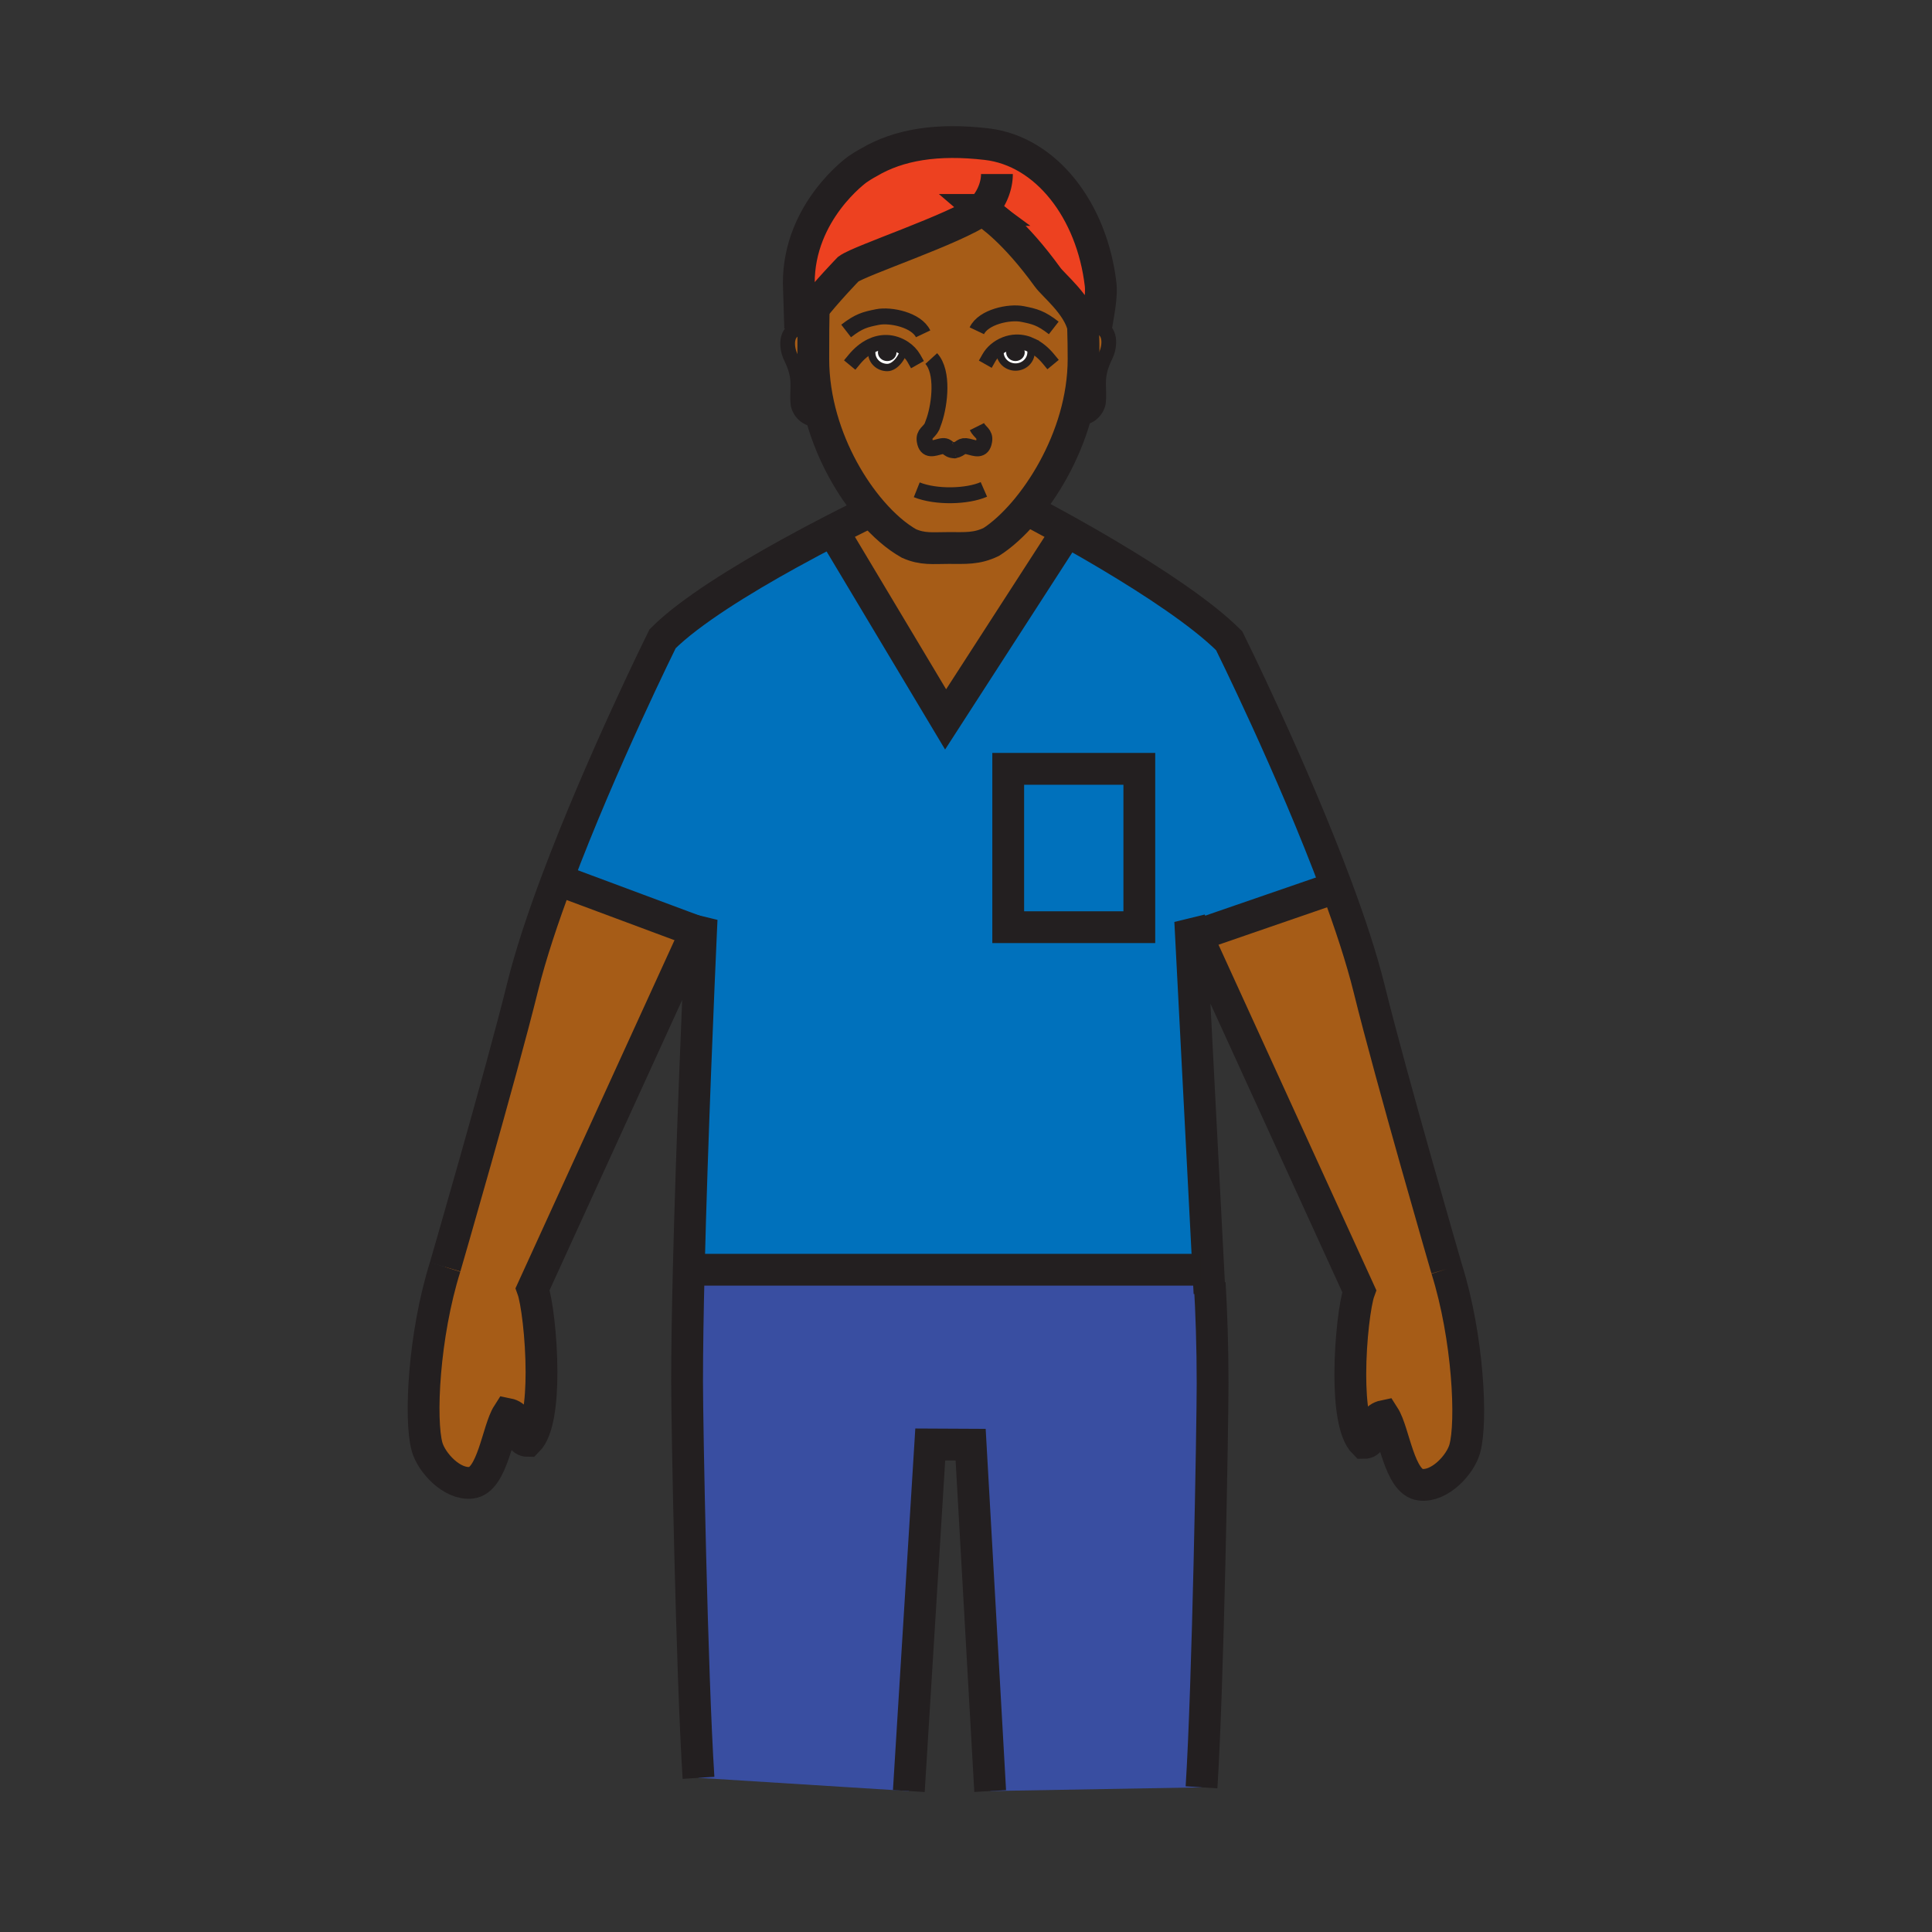 <?xml version="1.0"?><svg xmlns="http://www.w3.org/2000/svg" width="850.394" height="850.394" viewBox="0 0 850.394 850.394" overflow="visible"><rect x="0" y="0" width="850.394" height="850.394" fill="#333333" stroke="none"/><path d="M373.4 118.43s-9.74 10.04-16.25 18.46c-2.17 2.81-3.97 5.43-4.94 7.45l-.61-19.82c0-31.62 25.8-49.97 25.8-49.97 2.98-2.03 4.98-3.05 4.98-3.05 13.16-7.83 30.19-10.59 51.89-8.06 26.221 3.06 46.33 29.17 50.171 61.67.619 5.28-1 12.95-1.91 18.54-1.84-.3-3.521-.12-5.03.42l-.65.14a4.666 4.666 0 0 0-.119-.55c-2.391-9.68-12.91-17.94-15.61-21.66-14.521-20.06-25.51-27.6-28.21-29.27-.42-.25-.641-.37-.641-.37-.029.02-.05.04-.079.05-12.242 8.55-53.542 22.17-58.792 26.02z" fill="#ed4120" class="aac-hair-fill"></path><path d="M390.52 152.92c1.36 0 2.46.98 2.46 2.19 0 1.22-1.1 2.2-2.46 2.2-1.37 0-2.47-.98-2.47-2.2 0-1.21 1.1-2.19 2.47-2.19zM446.96 152.9c1.36 0 2.47.99 2.47 2.2s-1.109 2.2-2.47 2.2-2.47-.99-2.47-2.2 1.11-2.2 2.47-2.2z" fill="#231f20"></path><path d="M449.43 155.1c0-1.21-1.109-2.2-2.47-2.2s-2.47.99-2.47 2.2 1.109 2.2 2.47 2.2 2.47-.99 2.47-2.2zm4.22-2.07c.239.57.18 1.03.18 2.01 0 3.6-3.07 6.52-6.83 6.52-3.77 0-6.84-2.92-6.84-6.52 0-.51-.07-.74-.08-.95l-1.95-.01c2.53-2.17 5.89-3.52 9.16-3.6 2.46-.06 4.75.52 6.85 1.53v.01l-.49 1.01zM392.98 155.11c0-1.21-1.1-2.19-2.46-2.19-1.37 0-2.47.98-2.47 2.19 0 1.22 1.1 2.2 2.47 2.2 1.36 0 2.46-.98 2.46-2.2zm-9.68-2.84c2.12-1.05 4.44-1.64 6.94-1.59 2.69.06 5.44.99 7.73 2.52-.32 3.59-3.84 8.57-7.43 8.57-3.77 0-6.84-2.92-6.84-6.53 0-.89-.05-1.34.12-1.85l-.52-1.12z" fill="#fff"></path><path d="M420.09 198.23c-.08.02-.17.04-.26.05l.58-.04c-.1 0-.2 0-.3-.01h-.02zm33.74-43.19c0-.98.06-1.44-.18-2.01l.489-1.01v-.01c-2.1-1.01-4.39-1.59-6.85-1.53-3.271.08-6.63 1.43-9.16 3.6l1.95.01c.01.21.08.44.08.95 0 3.6 3.07 6.52 6.84 6.52 3.761 0 6.831-2.92 6.831-6.52zm-70.32 69.89c-8.96-10.43-17.16-24.71-21.73-40.69-2.4-8.38-3.8-17.22-3.8-26.22 0-2.98 0-8.21.04-13.25.03-2.83.07-5.59.12-7.88h-.99c6.51-8.42 16.25-18.46 16.25-18.46 5.25-3.85 46.55-17.47 58.791-26.02.14.12.39.23.72.32 2.7 1.67 13.689 9.21 28.21 29.27 2.7 3.72 13.22 11.98 15.61 21.66.159 5.97.22 9.42.22 14.36 0 8.77-1.391 17.4-3.73 25.6-4.72 16.44-13.3 31.13-22.34 41.71-4.899 5.73-9.939 10.26-14.56 13.21-6.46 3.11-11.38 2.67-18.85 2.67-6.91 0-11.33.69-17.4-2-5.371-3.01-11.111-7.93-16.561-14.28zm.19-69.69c0 3.61 3.07 6.53 6.84 6.53 3.59 0 7.11-4.98 7.43-8.57-2.29-1.53-5.04-2.46-7.73-2.52-2.5-.05-4.82.54-6.94 1.59l.52 1.12c-.17.51-.12.96-.12 1.85z" fill="#a65c17" class="aac-skin-fill"></path><path d="M476.73 143.66c.05.18.09.36.119.55l.65-.14c1.51-.54 3.19-.72 5.03-.42 6.989 1.11 6.05 8.97 4.13 12.88-4.67 9.53-2.54 13.04-3.13 20.31-.23 2.76-3.38 8.14-9.96 6.88l-.351-.1c2.34-8.2 3.73-16.83 3.73-25.6.002-4.94-.058-8.39-.218-14.36zM357.98 158.02c0 9 1.4 17.84 3.8 26.22l-.61.17c-6.58 1.26-9.74-4.11-9.96-6.87-.6-7.28 1.54-10.78-3.13-20.32-1.92-3.91-2.87-11.76 4.13-12.88 1.83-.3 3.52-.11 5.02.42l.79.01c-.04 5.04-.04 10.27-.04 13.25zM469.7 233.82l-53.48 82.83-49.77-83.19c8.48-4.37 14.83-7.46 17.06-8.53 5.45 6.35 11.19 11.27 16.56 14.28 6.07 2.69 10.49 2 17.4 2 7.47 0 12.39.44 18.85-2.67 4.62-2.95 9.66-7.48 14.56-13.21l3.26.06s6.25 3.24 15.56 8.43zM245.29 387.15l61.09 22.76-71.94 157.48c1.79 4.92 3.91 21.17 3.91 36.62 0 13.13-1.53 25.681-6.09 30.23-5.22 0-1.6-10.4-8.74-11.84-4.53 7.05-6.68 29.21-16.09 30.239-8.48 1.011-17.5-8.859-19.45-15.8-3.31-11.8-1.53-48.97 7.94-79.16 0 0 24.28-83.529 34.15-123.38 3.49-14.119 8.96-30.489 15.22-47.149zM636.79 558.58c9.46 30.17 11.25 67.36 7.94 79.13-1.94 6.97-10.95 16.81-19.45 15.81-9.41-1.02-11.57-23.189-16.11-30.25-7.12 1.48-3.47 11.851-8.729 11.851-4.551-4.54-6.08-17.061-6.08-30.16 0-15.47 2.13-31.75 3.93-36.68L526.77 411.73 584 392l4.31-1.6c5.9 15.85 11.011 31.34 14.341 44.791C612.49 475.05 636.79 558.58 636.79 558.58z" fill="#a65c17" class="aac-skin-fill"></path><path d="M532.15 564.78l.319-.021c.761 12.96 1.271 27.78 1.271 44.25 0 18.471-2.021 133.24-4.88 177.71l-93.021 1.63-8.6-152.449-17.78-.091-9.43 152.54-92.57-5.81c-2.94-45.51-5.03-155.56-5.03-174.36 0-13.899.28-30.989.73-49.31l3.96.02H528.6l3.24-.17.31 6.061z" fill="#394ea1"></path><path fill="#0071bc" d="M443.78 338.41h57.71v69.7h-57.71z"></path><path d="M308.54 410.71l.28-6.14-2.44 5.34-61.09-22.76c19.36-51.54 46.36-105.99 46.36-105.99 12.04-12.04 35.23-26.2 55.4-37.35 7.03-3.89 13.7-7.41 19.4-10.35l49.77 83.19 53.48-82.83c5.45 3.04 11.96 6.75 18.87 10.87 18.72 11.15 40.449 25.32 52.479 37.36 0 0 27.84 56.12 47.26 108.35L584 392l-57.23 19.73-2.869-6.28 7.939 153.27-3.24.17H307.12l-3.96-.02c1.41-57.6 4.45-127.35 5.38-148.16zm192.95-2.6v-69.7h-57.71v69.7h57.71z" fill="#0071bc"></path><g fill="none" stroke="#231f20"><path d="M195.92 557.68s24.28-83.529 34.15-123.38c3.49-14.12 8.96-30.49 15.22-47.15 19.36-51.54 46.36-105.99 46.36-105.99 12.04-12.04 35.23-26.2 55.4-37.35 7.03-3.89 13.7-7.41 19.4-10.35 8.48-4.37 14.83-7.46 17.06-8.53.58-.28.88-.42.88-.42" stroke-width="14"></path><path d="M307.46 782.54c-2.94-45.51-5.03-155.56-5.03-174.36 0-13.899.28-30.989.73-49.31 1.41-57.601 4.45-127.351 5.38-148.16l.28-6.14-2.44 5.34-71.94 157.48c1.79 4.92 3.91 21.17 3.91 36.62 0 13.13-1.53 25.681-6.09 30.23-5.22 0-1.6-10.4-8.74-11.84-4.53 7.05-6.68 29.21-16.09 30.239-8.48 1.011-17.5-8.859-19.45-15.8-3.31-11.8-1.53-48.97 7.94-79.16M636.79 558.58s-24.3-83.53-34.14-123.39c-3.33-13.45-8.44-28.94-14.341-44.791-19.42-52.23-47.26-108.35-47.26-108.35-12.03-12.04-33.76-26.21-52.479-37.36-6.91-4.12-13.42-7.83-18.87-10.87-9.311-5.19-15.561-8.43-15.561-8.43M532.38 569.23l-.229-4.45-.311-6.061-7.94-153.269 2.869 6.28 71.521 156.55c-1.8 4.93-3.93 21.21-3.93 36.68 0 13.1 1.529 25.62 6.08 30.16 5.26 0 1.609-10.37 8.729-11.851 4.54 7.061 6.7 29.23 16.11 30.25 8.5 1 17.51-8.84 19.45-15.81 3.31-11.77 1.52-48.96-7.94-79.13" stroke-width="14"></path><path d="M528.86 786.72c2.859-44.47 4.88-159.239 4.88-177.71 0-16.47-.51-31.29-1.271-44.25M435.84 788.35l-8.6-152.45-17.78-.09-9.43 152.54M307.12 558.89H528.6" stroke-width="14"></path><path d="M376.07 158.18c2.03-2.45 4.46-4.56 7.23-5.91 2.12-1.05 4.44-1.64 6.94-1.59 2.69.06 5.44.99 7.73 2.52 1.77 1.17 3.27 2.71 4.27 4.48" stroke-width="6.487" stroke-linecap="square" stroke-miterlimit="10"></path><path d="M398 152.67c0 .17-.01.35-.03.53-.32 3.59-3.84 8.57-7.43 8.57-3.77 0-6.84-2.92-6.84-6.53 0-.89-.05-1.34.12-1.85" stroke-width="3.243" stroke-linecap="square" stroke-miterlimit="10"></path><path d="M461.46 157.97c-2.04-2.47-4.5-4.61-7.32-5.95v-.01c-2.1-1.01-4.39-1.59-6.85-1.53-3.271.08-6.63 1.43-9.16 3.6-1.14.98-2.12 2.14-2.84 3.41" stroke-width="6.487" stroke-linecap="square" stroke-miterlimit="10"></path><path d="M440.08 154.09c.01.21.08.44.08.95 0 3.6 3.07 6.52 6.84 6.52 3.76 0 6.83-2.92 6.83-6.52 0-.98.06-1.44-.18-2.01" stroke-width="3.243" stroke-linecap="square" stroke-miterlimit="10"></path><path d="M357.23 144.76c-1.5-.53-3.19-.72-5.02-.42-7 1.12-6.05 8.97-4.13 12.88 4.67 9.54 2.53 13.04 3.13 20.32.22 2.76 3.38 8.13 9.96 6.87M477.5 144.07c1.51-.54 3.19-.72 5.03-.42 6.989 1.11 6.05 8.97 4.13 12.88-4.67 9.53-2.54 13.04-3.13 20.31-.23 2.76-3.38 8.14-9.96 6.88" stroke-width="6.487"></path><path d="M403.52 215.59c8.59 3.43 22.23 3.03 29.55-.17" stroke-width="7"></path><path d="M476.71 142.9c.01.26.01.51.021.76.159 5.97.22 9.42.22 14.36 0 8.77-1.391 17.4-3.73 25.6-4.72 16.44-13.3 31.13-22.34 41.71-4.899 5.73-9.939 10.26-14.56 13.21-6.46 3.11-11.38 2.67-18.85 2.67-6.91 0-11.33.69-17.4-2-5.37-3.01-11.11-7.93-16.56-14.28-8.96-10.43-17.16-24.71-21.73-40.69-2.4-8.38-3.8-17.22-3.8-26.22 0-2.98 0-8.21.04-13.25.03-2.83.07-5.59.12-7.88" stroke-width="14"></path><path d="M420.11 198.23c3.23-.61 2.66-2.53 6.14-1.68 3.02.73 6.21 2.23 6.96-2.48.53-3.24-1.91-3.67-3.21-6.28" stroke-width="7"></path><path d="M409.91 157.82c5.4 5.93 3.76 19.87 1.34 27.12l-1.02 2.83c-1.29 2.6-3.73 3.02-3.21 6.27.75 4.7 3.95 3.2 6.96 2.47 3.48-.84 2.68 1.58 6.11 1.72h.02c.1.01.2.01.3.01l-.58.04c.09-.01.18-.03.26-.05" stroke-width="7"></path><path d="M392.98 155.11c0 1.22-1.1 2.2-2.46 2.2-1.37 0-2.47-.98-2.47-2.2 0-1.21 1.1-2.19 2.47-2.19 1.36 0 2.46.98 2.46 2.19zM449.43 155.1c0 1.21-1.109 2.2-2.47 2.2s-2.47-.99-2.47-2.2 1.109-2.2 2.47-2.2 2.47.99 2.47 2.2z" stroke-width="3.243"></path><path d="M406.32 146.94c-2.91-6.14-14.32-8.54-20.1-7.39-5.42 1.09-8.11 1.74-13.78 6.13M429.96 145.59c2.91-6.14 14.32-8.53 20.09-7.38 5.431 1.08 8.12 1.74 13.771 6.13" stroke-width="7"></path><path d="M482.53 143.65c.91-5.59 2.529-13.26 1.91-18.54-3.841-32.5-23.95-58.61-50.171-61.67-21.7-2.53-38.729.23-51.89 8.06 0 0-2 1.02-4.98 3.05 0 0-25.8 18.35-25.8 49.97l.61 19.82c.97-2.02 2.77-4.64 4.94-7.45 6.51-8.42 16.25-18.46 16.25-18.46 5.25-3.85 46.55-17.47 58.791-26.02.029-.01.05-.03.079-.05 0 0 .221.12.641.37 2.7 1.67 13.689 9.21 28.21 29.27 2.7 3.72 13.22 11.98 15.61 21.66.05.18.09.36.119.55.19.84.311 1.68.351 2.54" stroke-width="14"></path><path d="M437.05 93.27c-.609.01-2.89-.17-4.14-.54-.33-.09-.58-.2-.72-.32a.308.308 0 0 1-.101-.13c3.75-3.65 6.72-9.62 6.72-15.67M443.78 338.41h57.71v69.7h-57.71zM245.29 387.15l61.09 22.76 2.16.8L312 412M584 392l-57.23 19.73-.77.27M366.45 233.46l49.77 83.19 53.48-82.83" stroke-width="14"></path></g><path fill="none" d="M0 0h850.394v850.394H0z"></path></svg>